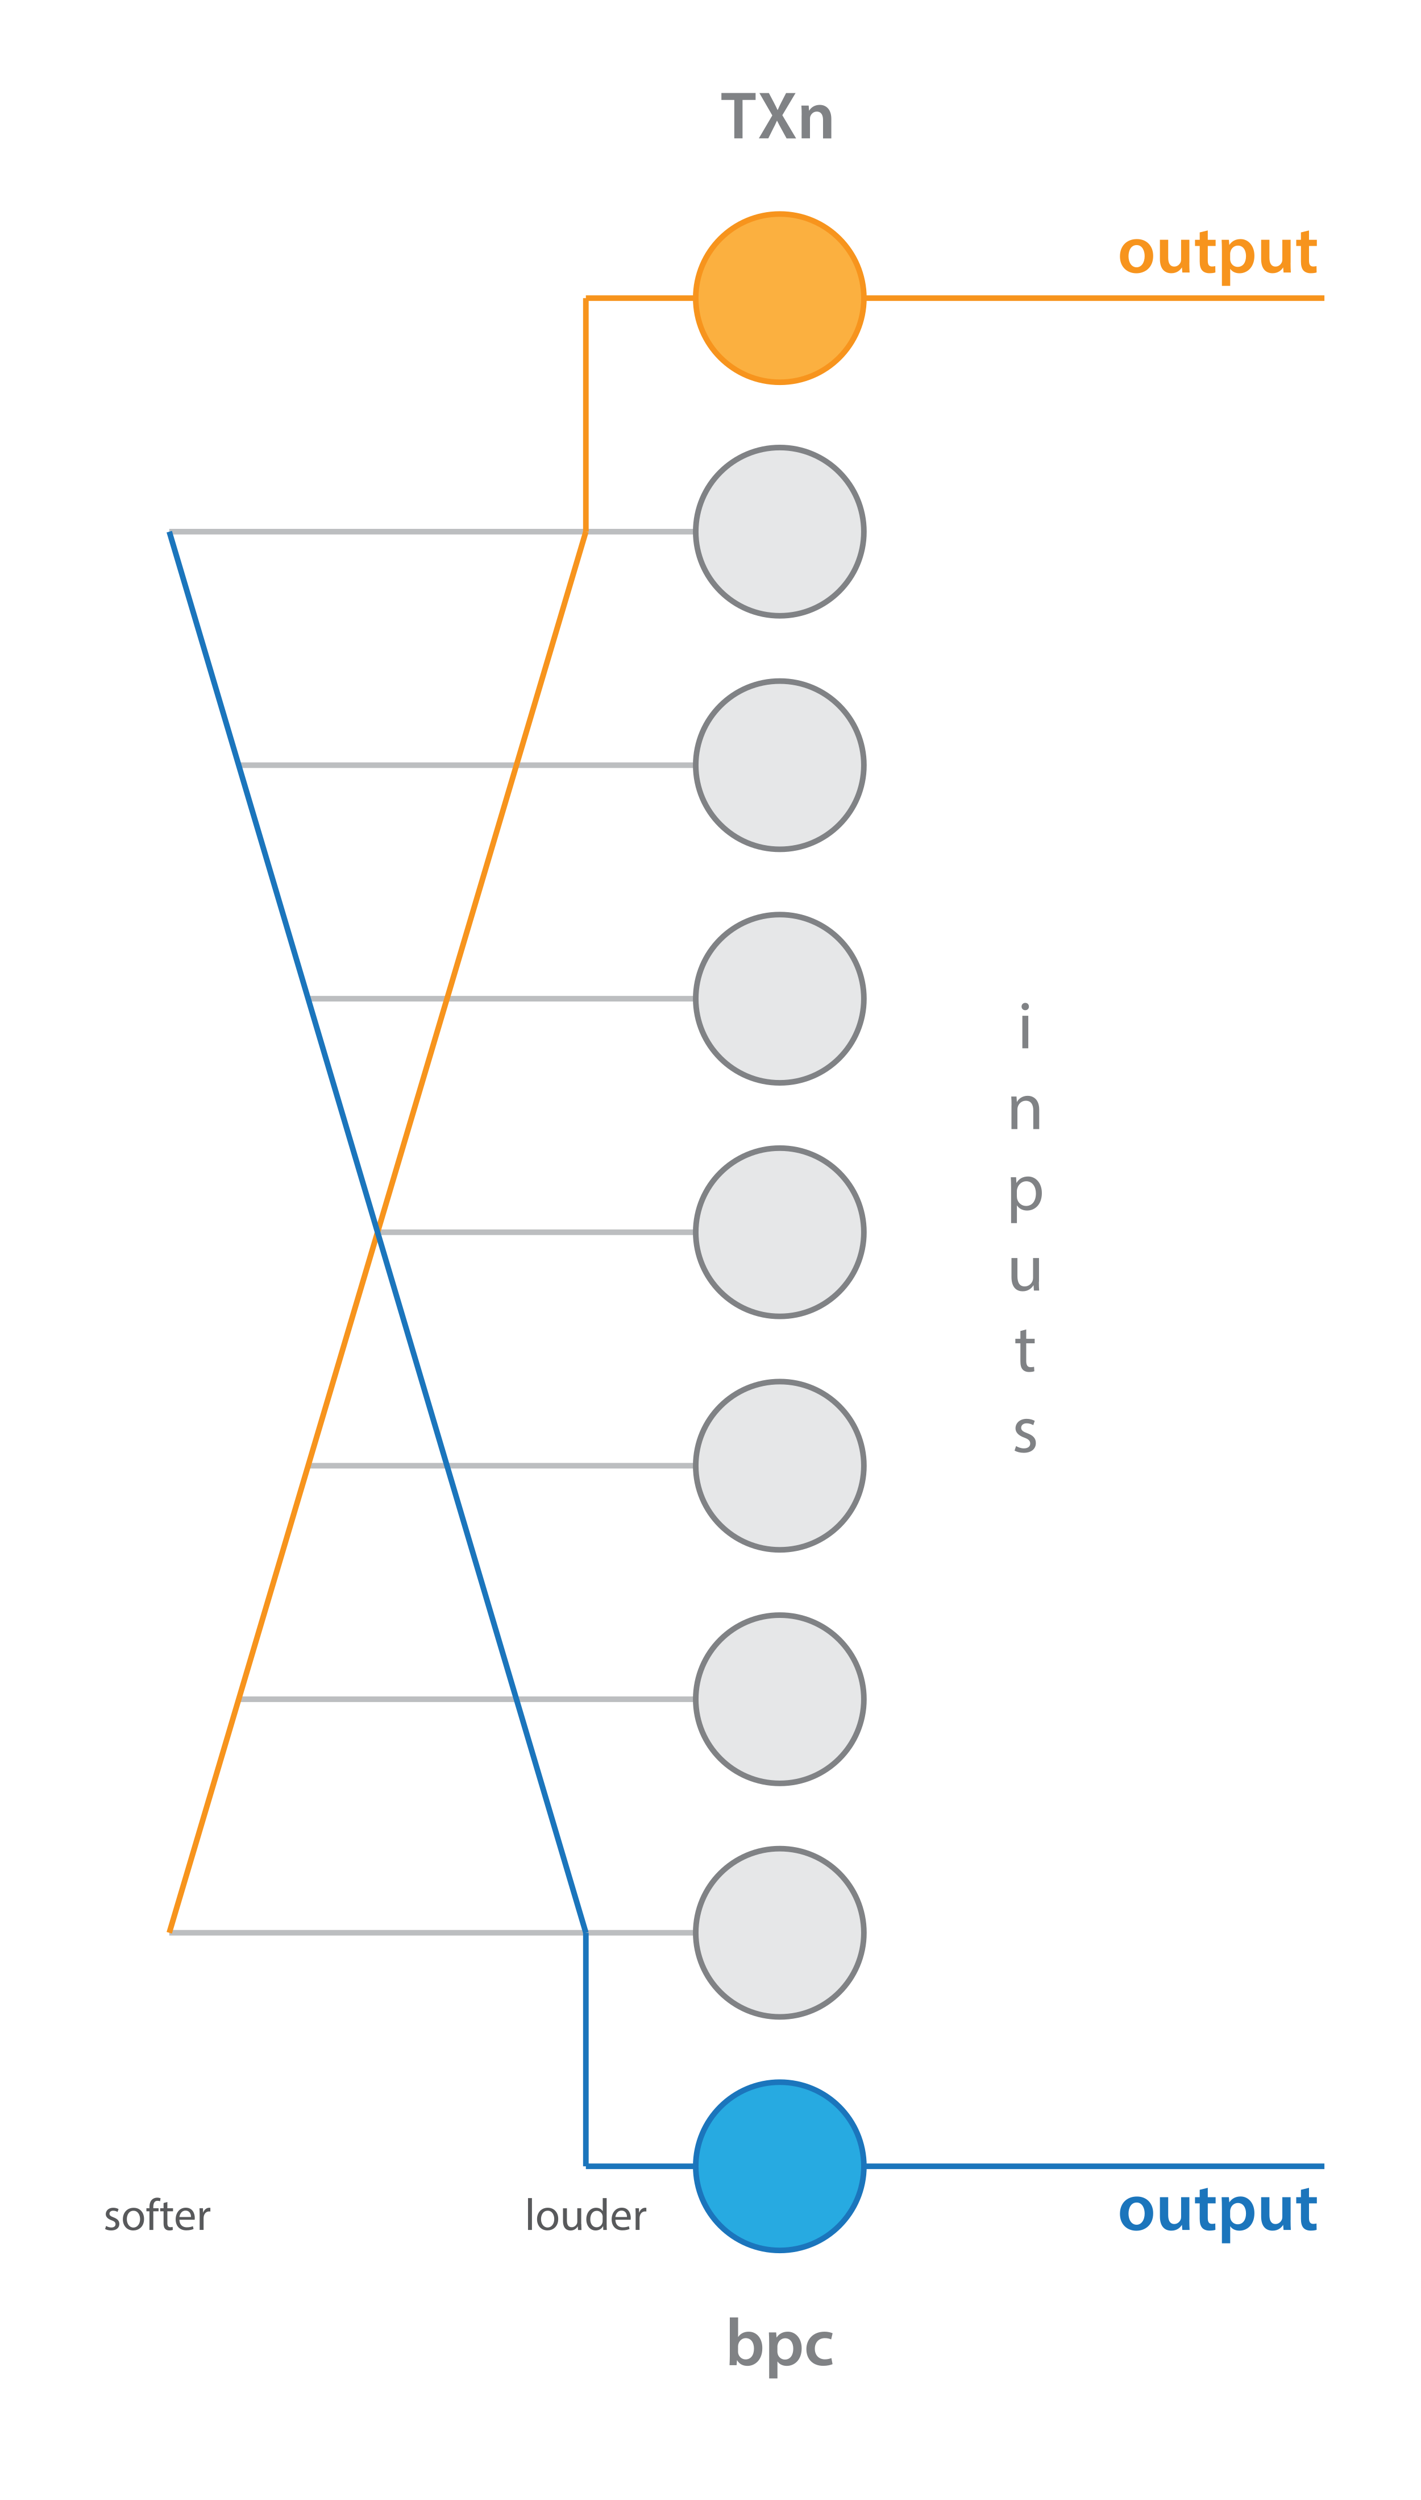 <?xml version="1.0" encoding="utf-8"?>
<!-- Generator: Adobe Illustrator 23.0.1, SVG Export Plug-In . SVG Version: 6.00 Build 0)  -->
<svg version="1.1" id="Layer_1" xmlns="http://www.w3.org/2000/svg" xmlns:xlink="http://www.w3.org/1999/xlink" x="0px" y="0px"
	 viewBox="0 0 253.51 445.74" style="enable-background:new 0 0 253.51 445.74;" xml:space="preserve">
<style type="text/css">
	.st0{fill:none;stroke:#BCBEC0;stroke-miterlimit:10;}
	.st1{fill:#E6E7E8;stroke:#808285;stroke-miterlimit:10;}
	.st2{fill:none;stroke:#F7941D;stroke-miterlimit:10;}
	.st3{fill:none;stroke:#1B75BC;stroke-miterlimit:10;}
	.st4{fill:#FBB040;stroke:#F7941D;stroke-miterlimit:10;}
	.st5{fill:#27AAE1;stroke:#1B75BC;stroke-miterlimit:10;}
	.st6{fill:#F7941D;}
	.st7{fill:#1B75BC;}
	.st8{fill:#808285;}
	.st9{fill:#58595B;}
</style>
<line class="st0" x1="139.12" y1="94.8" x2="30.2" y2="94.8"/>
<line class="st0" x1="139.12" y1="136.44" x2="42.59" y2="136.44"/>
<line class="st0" x1="138.85" y1="219.72" x2="67.36" y2="219.72"/>
<line class="st0" x1="139.12" y1="178.08" x2="54.97" y2="178.08"/>
<line class="st0" x1="139.12" y1="261.35" x2="54.97" y2="261.35"/>
<line class="st0" x1="139.12" y1="302.99" x2="42.59" y2="302.99"/>
<line class="st0" x1="139.12" y1="344.63" x2="30.2" y2="344.63"/>
<circle class="st1" cx="139.12" cy="94.8" r="15"/>
<circle class="st1" cx="139.12" cy="136.44" r="15"/>
<circle class="st1" cx="139.12" cy="178.08" r="15"/>
<circle class="st1" cx="139.12" cy="219.72" r="15"/>
<circle class="st1" cx="139.12" cy="261.35" r="15"/>
<circle class="st1" cx="139.12" cy="302.99" r="15"/>
<circle class="st1" cx="139.12" cy="344.63" r="15"/>
<line class="st2" x1="30.2" y1="344.63" x2="104.52" y2="94.8"/>
<line class="st3" x1="104.52" y1="344.63" x2="30.2" y2="94.8"/>
<line class="st2" x1="104.52" y1="94.8" x2="104.52" y2="53.16"/>
<line class="st3" x1="104.52" y1="344.63" x2="104.52" y2="386.27"/>
<line class="st2" x1="104.52" y1="53.16" x2="236.28" y2="53.16"/>
<line class="st3" x1="104.52" y1="386.27" x2="236.28" y2="386.27"/>
<circle class="st4" cx="139.12" cy="53.16" r="15"/>
<circle class="st5" cx="139.12" cy="386.27" r="15"/>
<g>
	<path class="st6" d="M205.73,45.62c0,2.15-1.51,3.11-3,3.11c-1.66,0-2.93-1.14-2.93-3.01c0-1.92,1.26-3.09,3.02-3.09
		C204.57,42.62,205.73,43.85,205.73,45.62z M201.33,45.68c0,1.13,0.55,1.98,1.45,1.98c0.84,0,1.43-0.83,1.43-2
		c0-0.91-0.41-1.96-1.42-1.96C201.75,43.7,201.33,44.71,201.33,45.68z"/>
	<path class="st6" d="M212.18,46.84c0,0.7,0.02,1.27,0.05,1.75h-1.3l-0.07-0.89h-0.02c-0.25,0.42-0.83,1.02-1.87,1.02
		c-1.07,0-2.04-0.64-2.04-2.54v-3.43h1.48v3.18c0,0.97,0.31,1.6,1.09,1.6c0.59,0,0.97-0.42,1.13-0.79c0.05-0.13,0.08-0.29,0.08-0.46
		v-3.53h1.48V46.84z"/>
	<path class="st6" d="M215.47,41.09v1.67h1.4v1.1h-1.4v2.58c0,0.71,0.19,1.08,0.76,1.08c0.25,0,0.44-0.04,0.58-0.07l0.02,1.13
		c-0.22,0.08-0.6,0.14-1.07,0.14c-0.54,0-1-0.18-1.27-0.48c-0.31-0.34-0.46-0.86-0.46-1.63v-2.75h-0.84v-1.1h0.84v-1.32
		L215.47,41.09z"/>
	<path class="st6" d="M217.99,44.7c0-0.77-0.02-1.39-0.05-1.94h1.3l0.07,0.9h0.02c0.43-0.66,1.12-1.03,2-1.03
		c1.34,0,2.46,1.15,2.46,2.97c0,2.11-1.33,3.13-2.66,3.13c-0.73,0-1.34-0.31-1.64-0.78h-0.02v3.02h-1.48V44.7z M219.46,46.15
		c0,0.14,0.01,0.28,0.05,0.41c0.14,0.6,0.67,1.03,1.29,1.03c0.94,0,1.49-0.78,1.49-1.93c0-1.03-0.5-1.87-1.45-1.87
		c-0.61,0-1.18,0.44-1.32,1.09c-0.04,0.12-0.06,0.25-0.06,0.37V46.15z"/>
	<path class="st6" d="M230.24,46.84c0,0.7,0.02,1.27,0.05,1.75h-1.3l-0.07-0.89h-0.02c-0.25,0.42-0.83,1.02-1.87,1.02
		c-1.07,0-2.04-0.64-2.04-2.54v-3.43h1.48v3.18c0,0.97,0.31,1.6,1.09,1.6c0.59,0,0.97-0.42,1.13-0.79c0.05-0.13,0.08-0.29,0.08-0.46
		v-3.53h1.48V46.84z"/>
	<path class="st6" d="M233.53,41.09v1.67h1.4v1.1h-1.4v2.58c0,0.71,0.19,1.08,0.76,1.08c0.25,0,0.44-0.04,0.58-0.07l0.02,1.13
		c-0.22,0.08-0.6,0.14-1.07,0.14c-0.54,0-1-0.18-1.27-0.48c-0.31-0.34-0.46-0.86-0.46-1.63v-2.75h-0.84v-1.1h0.84v-1.32
		L233.53,41.09z"/>
</g>
<g>
	<path class="st7" d="M205.73,394.65c0,2.15-1.51,3.11-3,3.11c-1.66,0-2.93-1.14-2.93-3.01c0-1.92,1.26-3.09,3.02-3.09
		C204.57,391.65,205.73,392.87,205.73,394.65z M201.33,394.71c0,1.13,0.55,1.98,1.45,1.98c0.84,0,1.43-0.83,1.43-2
		c0-0.91-0.41-1.96-1.42-1.96C201.75,392.73,201.33,393.74,201.33,394.71z"/>
	<path class="st7" d="M212.18,395.87c0,0.7,0.02,1.27,0.05,1.75h-1.3l-0.07-0.89h-0.02c-0.25,0.42-0.83,1.02-1.87,1.02
		c-1.07,0-2.04-0.64-2.04-2.54v-3.43h1.48v3.18c0,0.97,0.31,1.6,1.09,1.6c0.59,0,0.97-0.42,1.13-0.79c0.05-0.13,0.08-0.29,0.08-0.46
		v-3.53h1.48V395.87z"/>
	<path class="st7" d="M215.47,390.11v1.67h1.4v1.1h-1.4v2.58c0,0.71,0.19,1.08,0.76,1.08c0.25,0,0.44-0.04,0.58-0.07l0.02,1.13
		c-0.22,0.08-0.6,0.14-1.07,0.14c-0.54,0-1-0.18-1.27-0.48c-0.31-0.34-0.46-0.86-0.46-1.63v-2.75h-0.84v-1.1h0.84v-1.32
		L215.47,390.11z"/>
	<path class="st7" d="M217.99,393.72c0-0.77-0.02-1.39-0.05-1.94h1.3l0.07,0.9h0.02c0.43-0.66,1.12-1.03,2-1.03
		c1.34,0,2.46,1.15,2.46,2.97c0,2.11-1.33,3.13-2.66,3.13c-0.73,0-1.34-0.31-1.64-0.78h-0.02V400h-1.48V393.72z M219.46,395.17
		c0,0.14,0.01,0.28,0.05,0.41c0.14,0.6,0.67,1.03,1.29,1.03c0.94,0,1.49-0.78,1.49-1.93c0-1.03-0.5-1.87-1.45-1.87
		c-0.61,0-1.18,0.44-1.32,1.09c-0.04,0.12-0.06,0.25-0.06,0.37V395.17z"/>
	<path class="st7" d="M230.24,395.87c0,0.7,0.02,1.27,0.05,1.75h-1.3l-0.07-0.89h-0.02c-0.25,0.42-0.83,1.02-1.87,1.02
		c-1.07,0-2.04-0.64-2.04-2.54v-3.43h1.48v3.18c0,0.97,0.31,1.6,1.09,1.6c0.59,0,0.97-0.42,1.13-0.79c0.05-0.13,0.08-0.29,0.08-0.46
		v-3.53h1.48V395.87z"/>
	<path class="st7" d="M233.53,390.11v1.67h1.4v1.1h-1.4v2.58c0,0.71,0.19,1.08,0.76,1.08c0.25,0,0.44-0.04,0.58-0.07l0.02,1.13
		c-0.22,0.08-0.6,0.14-1.07,0.14c-0.54,0-1-0.18-1.27-0.48c-0.31-0.34-0.46-0.86-0.46-1.63v-2.75h-0.84v-1.1h0.84v-1.32
		L233.53,390.11z"/>
</g>
<g>
	<path class="st8" d="M183.56,179.48c0.01,0.36-0.25,0.65-0.67,0.65c-0.37,0-0.64-0.29-0.64-0.65c0-0.37,0.28-0.66,0.66-0.66
		C183.31,178.82,183.56,179.11,183.56,179.48z M182.39,186.92v-5.8h1.06v5.8H182.39z"/>
	<path class="st8" d="M180.46,197.09c0-0.6-0.01-1.09-0.05-1.57h0.94l0.06,0.96h0.02c0.29-0.55,0.96-1.09,1.92-1.09
		c0.8,0,2.05,0.48,2.05,2.47v3.47h-1.06v-3.35c0-0.94-0.35-1.71-1.34-1.71c-0.7,0-1.24,0.49-1.42,1.08
		c-0.05,0.13-0.07,0.31-0.07,0.49v3.49h-1.06V197.09z"/>
	<path class="st8" d="M180.38,211.81c0-0.74-0.02-1.34-0.05-1.9h0.95l0.05,1h0.02c0.43-0.71,1.12-1.13,2.06-1.13
		c1.4,0,2.46,1.19,2.46,2.95c0,2.09-1.27,3.12-2.64,3.12c-0.77,0-1.44-0.34-1.79-0.91h-0.02v3.15h-1.04V211.81z M181.42,213.36
		c0,0.16,0.02,0.3,0.05,0.43c0.19,0.73,0.83,1.24,1.58,1.24c1.12,0,1.76-0.91,1.76-2.24c0-1.16-0.61-2.16-1.73-2.16
		c-0.72,0-1.39,0.52-1.6,1.31c-0.04,0.13-0.07,0.29-0.07,0.43V213.36z"/>
	<path class="st8" d="M185.34,228.54c0,0.6,0.01,1.13,0.05,1.58h-0.94l-0.06-0.95h-0.02c-0.28,0.47-0.89,1.08-1.92,1.08
		c-0.91,0-2-0.5-2-2.54v-3.39h1.06v3.21c0,1.1,0.34,1.85,1.3,1.85c0.71,0,1.2-0.49,1.39-0.96c0.06-0.16,0.1-0.35,0.1-0.54v-3.56
		h1.06V228.54z"/>
	<path class="st8" d="M183.08,237.05v1.67h1.51v0.8h-1.51v3.13c0,0.72,0.2,1.13,0.79,1.13c0.28,0,0.48-0.04,0.61-0.07l0.05,0.79
		c-0.2,0.08-0.53,0.14-0.94,0.14c-0.49,0-0.89-0.16-1.14-0.44c-0.3-0.31-0.41-0.83-0.41-1.51v-3.17h-0.9v-0.8h0.9v-1.39
		L183.08,237.05z"/>
	<path class="st8" d="M181.27,257.84c0.31,0.2,0.86,0.42,1.39,0.42c0.77,0,1.13-0.38,1.13-0.86c0-0.5-0.3-0.78-1.08-1.07
		c-1.04-0.37-1.54-0.95-1.54-1.64c0-0.94,0.76-1.7,2-1.7c0.59,0,1.1,0.17,1.43,0.36l-0.26,0.77c-0.23-0.14-0.65-0.33-1.19-0.33
		c-0.62,0-0.97,0.36-0.97,0.79c0,0.48,0.35,0.7,1.1,0.98c1.01,0.38,1.52,0.89,1.52,1.75c0,1.02-0.79,1.74-2.17,1.74
		c-0.64,0-1.22-0.16-1.63-0.4L181.27,257.84z"/>
</g>
<g>
	<path class="st9" d="M18.93,396.9c0.21,0.14,0.58,0.28,0.93,0.28c0.51,0,0.75-0.26,0.75-0.58c0-0.34-0.2-0.52-0.72-0.71
		c-0.7-0.25-1.02-0.63-1.02-1.09c0-0.62,0.5-1.14,1.33-1.14c0.39,0,0.74,0.11,0.95,0.24l-0.18,0.51c-0.15-0.1-0.43-0.22-0.79-0.22
		c-0.42,0-0.65,0.24-0.65,0.53c0,0.32,0.23,0.46,0.74,0.66c0.67,0.26,1.02,0.59,1.02,1.17c0,0.68-0.53,1.16-1.45,1.16
		c-0.42,0-0.82-0.1-1.09-0.26L18.93,396.9z"/>
	<path class="st9" d="M25.7,395.66c0,1.43-0.99,2.05-1.93,2.05c-1.05,0-1.85-0.77-1.85-1.99c0-1.29,0.85-2.05,1.92-2.05
		C24.95,393.66,25.7,394.47,25.7,395.66z M22.63,395.7c0,0.85,0.49,1.49,1.18,1.49c0.67,0,1.18-0.63,1.18-1.5
		c0-0.66-0.33-1.49-1.16-1.49C22.99,394.19,22.63,394.96,22.63,395.7z"/>
	<path class="st9" d="M26.66,397.62v-3.33h-0.54v-0.54h0.54v-0.18c0-0.54,0.12-1.04,0.45-1.35c0.26-0.26,0.62-0.36,0.94-0.36
		c0.25,0,0.46,0.06,0.6,0.11l-0.1,0.54c-0.1-0.05-0.25-0.09-0.45-0.09c-0.6,0-0.75,0.53-0.75,1.12v0.21h0.94v0.54h-0.94v3.33H26.66z
		"/>
	<path class="st9" d="M29.86,392.64v1.11h1.01v0.54h-1.01v2.09c0,0.48,0.14,0.75,0.53,0.75c0.18,0,0.32-0.02,0.41-0.05l0.03,0.53
		c-0.14,0.06-0.35,0.1-0.62,0.1c-0.33,0-0.59-0.1-0.76-0.3c-0.2-0.21-0.27-0.55-0.27-1.01v-2.11h-0.6v-0.54h0.6v-0.93L29.86,392.64z
		"/>
	<path class="st9" d="M32.01,395.81c0.02,0.95,0.62,1.34,1.33,1.34c0.5,0,0.81-0.09,1.07-0.2l0.12,0.5
		c-0.25,0.11-0.67,0.24-1.29,0.24c-1.19,0-1.9-0.78-1.9-1.95s0.69-2.09,1.81-2.09c1.26,0,1.6,1.11,1.6,1.82
		c0,0.14-0.02,0.26-0.02,0.33H32.01z M34.07,395.31c0.01-0.45-0.18-1.14-0.98-1.14c-0.71,0-1.02,0.66-1.08,1.14H34.07z"/>
	<path class="st9" d="M35.62,394.96c0-0.46-0.01-0.85-0.03-1.21h0.62l0.02,0.76h0.03c0.18-0.52,0.6-0.85,1.07-0.85
		c0.08,0,0.14,0.01,0.2,0.02v0.66c-0.07-0.02-0.14-0.02-0.24-0.02c-0.5,0-0.85,0.38-0.94,0.9c-0.02,0.1-0.03,0.21-0.03,0.33v2.06
		h-0.7V394.96z"/>
</g>
<g>
	<path class="st9" d="M94.2,391.94h0.7v5.68h-0.7V391.94z"/>
	<path class="st9" d="M99.59,395.65c0,1.43-0.99,2.05-1.93,2.05c-1.05,0-1.85-0.77-1.85-1.99c0-1.29,0.85-2.05,1.92-2.05
		C98.83,393.66,99.59,394.47,99.59,395.65z M96.52,395.69c0,0.85,0.49,1.49,1.18,1.49c0.67,0,1.18-0.63,1.18-1.5
		c0-0.66-0.33-1.49-1.16-1.49C96.88,394.19,96.52,394.96,96.52,395.69z"/>
	<path class="st9" d="M103.71,396.57c0,0.4,0.01,0.75,0.03,1.06h-0.62l-0.04-0.63h-0.02c-0.18,0.31-0.59,0.72-1.28,0.72
		c-0.61,0-1.34-0.34-1.34-1.7v-2.26h0.7v2.14c0,0.74,0.22,1.23,0.86,1.23c0.47,0,0.8-0.33,0.93-0.64c0.04-0.1,0.06-0.23,0.06-0.36
		v-2.38h0.7V396.57z"/>
	<path class="st9" d="M108.23,391.94v4.68c0,0.34,0.01,0.74,0.03,1h-0.63l-0.03-0.67h-0.02c-0.22,0.43-0.69,0.76-1.32,0.76
		c-0.94,0-1.66-0.79-1.66-1.97c-0.01-1.29,0.79-2.08,1.74-2.08c0.59,0,0.99,0.28,1.17,0.59h0.02v-2.31H108.23z M107.52,395.33
		c0-0.09-0.01-0.21-0.03-0.3c-0.1-0.45-0.49-0.82-1.02-0.82c-0.73,0-1.16,0.64-1.16,1.5c0,0.78,0.38,1.43,1.14,1.43
		c0.47,0,0.9-0.31,1.03-0.84c0.02-0.1,0.03-0.19,0.03-0.3V395.33z"/>
	<path class="st9" d="M109.79,395.81c0.02,0.95,0.62,1.34,1.33,1.34c0.5,0,0.81-0.09,1.07-0.2l0.12,0.5
		c-0.25,0.11-0.67,0.24-1.29,0.24c-1.19,0-1.9-0.78-1.9-1.95c0-1.17,0.69-2.09,1.81-2.09c1.26,0,1.6,1.11,1.6,1.82
		c0,0.14-0.02,0.26-0.02,0.33H109.79z M111.85,395.31c0.01-0.45-0.18-1.14-0.98-1.14c-0.71,0-1.02,0.66-1.08,1.14H111.85z"/>
	<path class="st9" d="M113.4,394.96c0-0.46-0.01-0.85-0.03-1.21h0.62l0.02,0.76h0.03c0.18-0.52,0.6-0.85,1.07-0.85
		c0.08,0,0.14,0.01,0.2,0.02v0.66c-0.07-0.02-0.14-0.02-0.24-0.02c-0.5,0-0.85,0.38-0.94,0.9c-0.02,0.1-0.03,0.21-0.03,0.33v2.06
		h-0.7V394.96z"/>
</g>
<g>
	<path class="st8" d="M131,17.82h-2.3v-1.24h6.1v1.24h-2.33v6.85H131V17.82z"/>
	<path class="st8" d="M140.32,24.67l-0.88-1.61c-0.35-0.62-0.58-1.06-0.8-1.52h-0.04c-0.19,0.47-0.41,0.9-0.73,1.52l-0.8,1.61h-1.69
		l2.4-4.09l-2.3-3.99h1.69l0.88,1.67c0.26,0.5,0.46,0.9,0.67,1.36h0.02c0.22-0.5,0.38-0.86,0.64-1.36l0.86-1.67h1.69l-2.36,3.95
		l2.46,4.14H140.32z"/>
	<path class="st8" d="M143.02,20.57c0-0.67-0.01-1.24-0.05-1.74h1.3l0.07,0.88h0.04c0.25-0.46,0.89-1.01,1.86-1.01
		c1.02,0,2.07,0.66,2.07,2.51v3.47h-1.48v-3.3c0-0.84-0.31-1.48-1.12-1.48c-0.59,0-1,0.42-1.15,0.86c-0.05,0.13-0.06,0.31-0.06,0.48
		v3.43h-1.49V20.57z"/>
</g>
<g>
	<path class="st8" d="M130.15,421.73c0.02-0.4,0.05-1.04,0.05-1.64v-6.87h1.48v3.48h0.02c0.36-0.56,1-0.94,1.87-0.94
		c1.43,0,2.45,1.19,2.43,2.96c0,2.1-1.33,3.14-2.65,3.14c-0.76,0-1.43-0.29-1.85-1.01h-0.02l-0.07,0.88H130.15z M131.67,419.32
		c0,0.12,0.01,0.24,0.04,0.35c0.16,0.59,0.67,1.03,1.31,1.03c0.92,0,1.49-0.74,1.49-1.92c0-1.03-0.49-1.87-1.48-1.87
		c-0.6,0-1.14,0.43-1.31,1.08c-0.02,0.11-0.05,0.24-0.05,0.38V419.32z"/>
	<path class="st8" d="M137.22,417.83c0-0.77-0.02-1.39-0.05-1.94h1.3l0.07,0.9h0.02c0.43-0.66,1.12-1.03,2-1.03
		c1.34,0,2.46,1.15,2.46,2.97c0,2.11-1.33,3.13-2.66,3.13c-0.73,0-1.34-0.31-1.64-0.78h-0.02v3.02h-1.48V417.83z M138.69,419.29
		c0,0.14,0.01,0.28,0.05,0.41c0.14,0.6,0.67,1.03,1.29,1.03c0.94,0,1.49-0.78,1.49-1.93c0-1.03-0.5-1.87-1.45-1.87
		c-0.61,0-1.18,0.44-1.32,1.09c-0.04,0.12-0.06,0.25-0.06,0.37V419.29z"/>
	<path class="st8" d="M148.53,421.55c-0.31,0.14-0.92,0.3-1.66,0.3c-1.82,0-3.01-1.16-3.01-2.97c0-1.75,1.2-3.12,3.25-3.12
		c0.54,0,1.09,0.12,1.43,0.28l-0.26,1.1c-0.24-0.11-0.59-0.23-1.12-0.23c-1.13,0-1.8,0.83-1.79,1.9c0,1.2,0.78,1.88,1.79,1.88
		c0.52,0,0.88-0.11,1.16-0.23L148.53,421.55z"/>
</g>
<g>
</g>
<g>
</g>
<g>
</g>
<g>
</g>
<g>
</g>
<g>
</g>
</svg>
